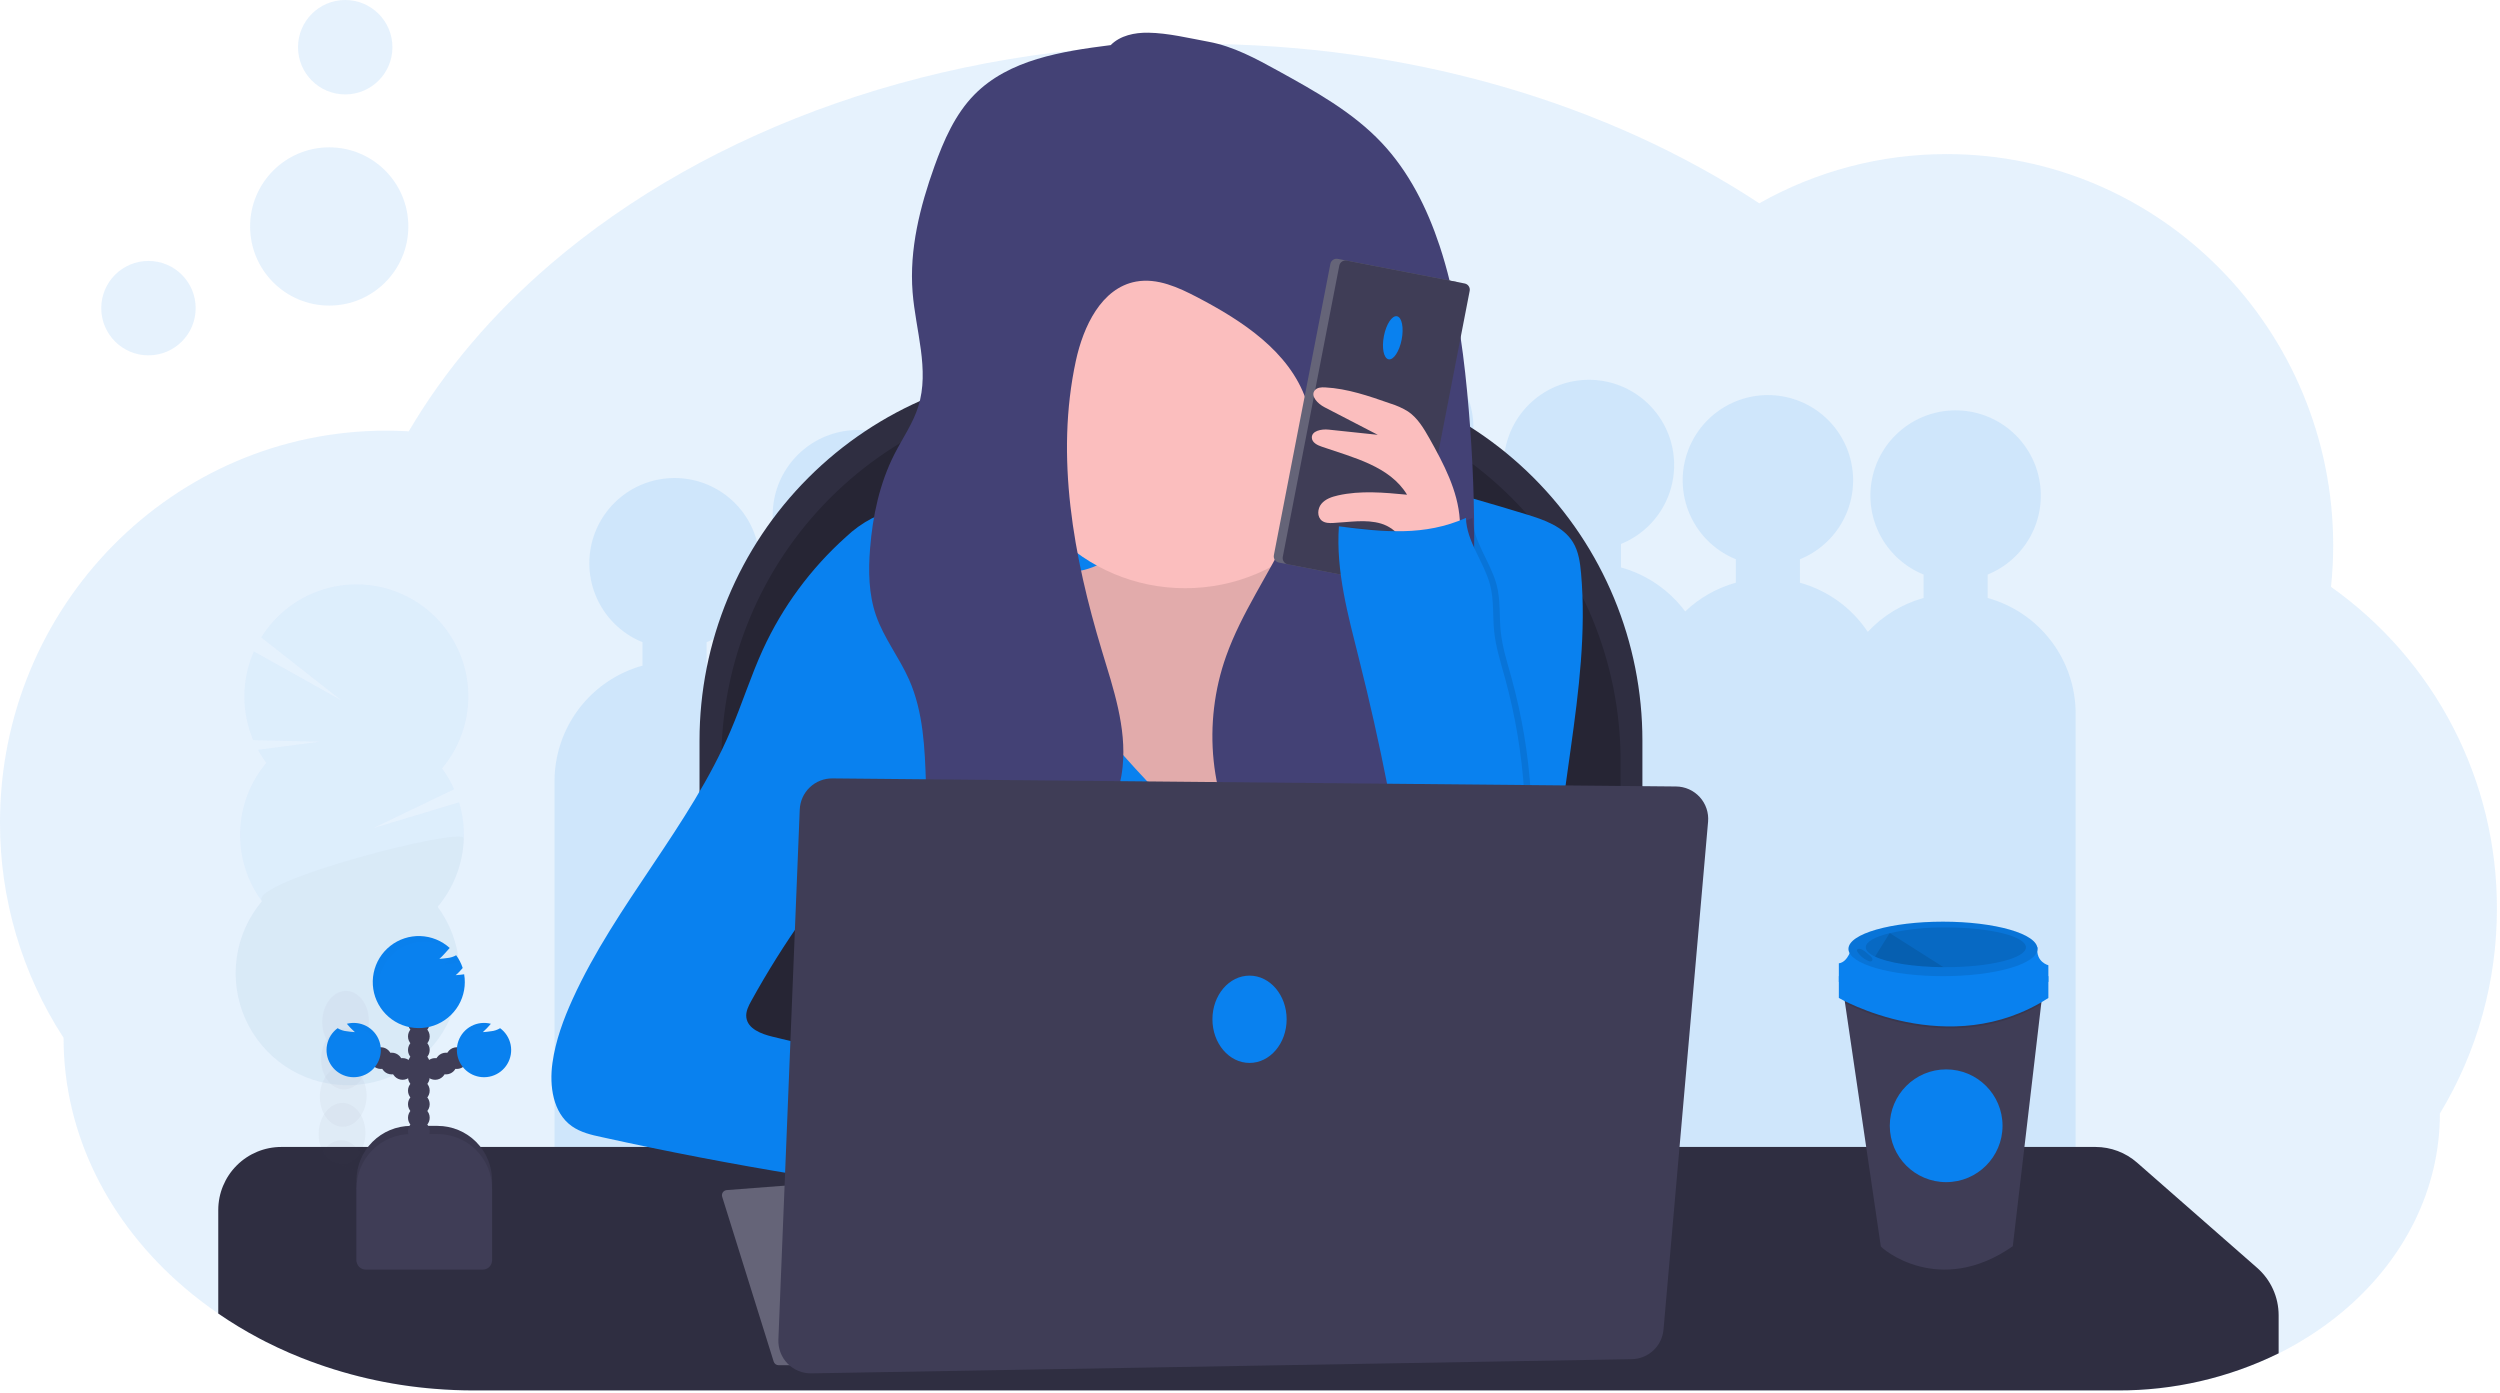 <svg viewBox="0 0 612 341" fill="none" xmlns="http://www.w3.org/2000/svg">
<g clip-path="url(#clip0)">
<path opacity="0.1" d="M611.24 222.435C611.273 240.118 606.445 257.47 597.284 272.595C597.284 291.092 588.66 307.859 574.672 320.078C571.171 323.132 567.401 325.865 563.409 328.242C563.249 328.344 563.083 328.44 562.918 328.536C562.619 328.712 562.319 328.889 562.015 329.07L561.732 329.236C560.455 329.957 559.151 330.652 557.821 331.304C545.561 337.332 532.072 340.441 518.411 340.387H116.034C112.828 340.387 109.651 340.259 106.502 340.002C95.312 339.121 84.316 336.575 73.878 332.447C71.84 331.642 69.842 330.777 67.883 329.851C66.95 329.412 66.025 328.962 65.11 328.499C64.538 328.21 63.967 327.911 63.4 327.612C59.964 325.784 56.635 323.761 53.43 321.553C50.501 319.548 47.683 317.387 44.988 315.077C26.806 299.476 15.559 277.884 15.559 254.06C5.367 238.367 -0.039 220.047 -6.80621e-06 201.335C-6.80621e-06 148.365 42.338 105.423 94.571 105.423C96.174 105.423 97.777 105.471 99.38 105.556C99.61 105.556 99.834 105.556 100.064 105.589C108.869 90.58 120.64 76.79 134.793 64.65C173.391 31.577 229.803 10.729 292.642 10.729C345.441 10.729 393.705 25.449 430.673 49.77C444.682 41.851 460.504 37.7 476.596 37.722C528.819 37.722 571.167 80.663 571.167 133.634C571.16 136.986 570.981 140.335 570.633 143.668C583.221 152.579 593.482 164.387 600.549 178.096C607.617 191.804 611.283 207.012 611.24 222.435Z" fill="#0981EF"/>
<path opacity="0.1" d="M486.582 146.382V140.649C491.066 138.829 494.778 135.506 497.082 131.25C499.386 126.994 500.139 122.069 499.211 117.319C498.284 112.569 495.734 108.289 491.998 105.212C488.262 102.135 483.573 100.453 478.733 100.453C473.894 100.453 469.205 102.135 465.469 105.212C461.733 108.289 459.183 112.569 458.256 117.319C457.328 122.069 458.081 126.994 460.385 131.25C462.689 135.506 466.4 138.829 470.885 140.649V146.382C465.657 147.835 460.934 150.707 457.238 154.68C453.325 148.808 447.431 144.538 440.632 142.648V136.909C445.117 135.089 448.828 131.766 451.132 127.51C453.436 123.253 454.189 118.329 453.261 113.579C452.334 108.829 449.784 104.549 446.048 101.472C442.312 98.395 437.623 96.713 432.784 96.713C427.944 96.713 423.255 98.395 419.519 101.472C415.783 104.549 413.233 108.829 412.306 113.579C411.378 118.329 412.131 123.253 414.435 127.51C416.739 131.766 420.45 135.089 424.935 136.909V142.642C420.286 143.933 416.027 146.347 412.534 149.674C408.635 144.44 403.107 140.651 396.82 138.902V133.169C401.304 131.348 405.016 128.026 407.32 123.769C409.623 119.513 410.376 114.589 409.449 109.839C408.521 105.089 405.971 100.809 402.235 97.732C398.5 94.655 393.811 92.973 388.971 92.973C384.131 92.973 379.442 94.655 375.706 97.732C371.971 100.809 369.421 105.089 368.493 109.839C367.566 114.589 368.318 119.513 370.622 123.769C372.926 128.026 376.638 131.348 381.122 133.169V138.902C375.774 140.393 370.957 143.368 367.23 147.483C365.569 143.223 362.938 139.409 359.547 136.343C356.155 133.277 352.096 131.043 347.691 129.819V124.086C352.175 122.265 355.887 118.942 358.191 114.686C360.494 110.43 361.247 105.506 360.32 100.756C359.392 96.006 356.842 91.726 353.106 88.649C349.371 85.572 344.682 83.89 339.842 83.89C335.002 83.89 330.313 85.572 326.577 88.649C322.842 91.726 320.292 96.006 319.364 100.756C318.437 105.506 319.189 110.43 321.493 114.686C323.797 118.942 327.509 122.265 331.993 124.086V129.819C326.268 131.413 321.16 134.706 317.344 139.263C313.529 143.819 311.185 149.426 310.621 155.343C307.924 153.471 304.931 152.067 301.768 151.191V145.458C306.252 143.637 309.964 140.314 312.268 136.058C314.571 131.802 315.324 126.878 314.396 122.128C313.469 117.378 310.919 113.098 307.183 110.021C303.448 106.944 298.758 105.262 293.919 105.262C289.079 105.262 284.39 106.944 280.654 110.021C276.919 113.098 274.369 117.378 273.441 122.128C272.514 126.878 273.266 131.802 275.57 136.058C277.874 140.314 281.586 143.637 286.07 145.458V151.191C282.079 152.302 278.367 154.242 275.176 156.885C271.985 159.527 269.387 162.812 267.551 166.525C265.075 164.935 262.373 163.728 259.537 162.946V157.213C264.021 155.392 267.733 152.069 270.036 147.813C272.34 143.557 273.093 138.632 272.165 133.882C271.238 129.132 268.688 124.852 264.952 121.776C261.217 118.699 256.527 117.016 251.688 117.016C246.848 117.016 242.159 118.699 238.423 121.776C234.687 124.852 232.137 129.132 231.21 133.882C230.282 138.632 231.035 143.557 233.339 147.813C235.643 152.069 239.355 155.392 243.839 157.213V162.946C241.162 163.684 238.605 164.803 236.246 166.269C234.398 162.616 231.808 159.389 228.642 156.793C225.477 154.197 221.805 152.289 217.861 151.191V145.458C222.345 143.637 226.057 140.314 228.361 136.058C230.665 131.802 231.417 126.878 230.49 122.128C229.562 117.378 227.013 113.098 223.277 110.021C219.541 106.944 214.852 105.262 210.012 105.262C205.173 105.262 200.483 106.944 196.748 110.021C193.012 113.098 190.462 117.378 189.535 122.128C188.607 126.878 189.36 131.802 191.664 136.058C193.967 140.314 197.679 143.637 202.163 145.458V151.191C197.919 152.372 193.993 154.49 190.676 157.39C187.359 160.29 184.735 163.898 182.998 167.947C180.01 165.653 176.609 163.955 172.98 162.946V157.213C177.464 155.392 181.176 152.069 183.48 147.813C185.784 143.557 186.536 138.632 185.609 133.882C184.681 129.132 182.131 124.852 178.396 121.776C174.66 118.699 169.971 117.016 165.131 117.016C160.291 117.016 155.602 118.699 151.866 121.776C148.131 124.852 145.581 129.132 144.653 133.882C143.726 138.632 144.478 143.557 146.782 147.813C149.086 152.069 152.798 155.392 157.282 157.213V162.946C151.09 164.662 145.631 168.36 141.741 173.475C137.851 178.589 135.745 184.838 135.744 191.264V323.77H194.485V312.016H222.269V323.77H281.042V312.016H323.252V290.643H359.584V299.727H403.397V303.467H449.347V307.207H508.12V174.7C508.12 168.275 506.013 162.026 502.123 156.912C498.234 151.797 492.774 148.099 486.582 146.382Z" fill="#0981EF"/>
<path d="M262.224 90.297H311.075C323.023 90.296 334.855 92.649 345.894 97.221C356.933 101.793 366.963 108.494 375.412 116.943C383.861 125.391 390.563 135.421 395.135 146.46C399.708 157.498 402.061 169.329 402.061 181.278V304.551H171.243V181.278C171.243 157.148 180.829 134.007 197.891 116.945C214.953 99.882 238.094 90.297 262.224 90.297Z" fill="#2F2E41"/>
<path opacity="0.2" d="M267.567 95.255H305.732C317.68 95.254 329.512 97.607 340.551 102.179C351.59 106.751 361.62 113.452 370.069 121.901C378.518 130.349 385.22 140.379 389.792 151.418C394.365 162.456 396.718 174.288 396.718 186.236V299.588H176.586V186.236C176.586 162.106 186.172 138.965 203.234 121.903C220.296 104.841 243.438 95.255 267.567 95.255Z" fill="black"/>
<path d="M557.81 321.964V331.293C545.55 337.321 532.062 340.43 518.4 340.376H116.034C112.828 340.376 109.651 340.248 106.502 339.991C95.312 339.11 84.316 336.564 73.878 332.436C71.84 331.631 69.842 330.766 67.883 329.84C66.95 329.402 66.025 328.951 65.11 328.488C64.538 328.199 63.967 327.9 63.4 327.601C59.964 325.777 56.635 323.758 53.43 321.553V296.216C53.43 292.121 55.057 288.193 57.953 285.298C60.849 282.402 64.776 280.775 68.871 280.775H512.998C516.734 280.782 520.341 282.143 523.15 284.606L552.536 310.359C554.192 311.806 555.519 313.59 556.428 315.591C557.338 317.593 557.809 319.766 557.81 321.964Z" fill="#2F2E41"/>
<path d="M257.891 120.65C246.24 121.42 234.633 122.666 223.071 124.39C219.785 124.882 216.451 125.427 213.453 126.88C211.124 128.1 208.977 129.64 207.074 131.454C198.491 139.143 191.58 148.515 186.77 158.986C183.794 165.478 181.657 172.344 178.852 178.889C168.866 202.265 150.753 221.382 140.211 244.512C137.93 249.518 136.006 254.744 135.242 260.188C134.451 265.82 135.349 272.392 139.976 275.683C142.113 277.195 144.71 277.82 147.253 278.355C179.269 285.445 211.658 290.734 244.266 294.197C240.735 290.788 239.554 285.503 240.019 280.62C240.483 275.736 242.402 271.12 244.293 266.595C225.838 262.523 207.43 258.249 189.068 253.771C186.327 253.103 183.035 251.848 182.699 249.048C182.528 247.622 183.233 246.248 183.928 244.993C191.759 230.812 201.15 217.55 211.925 205.455C211.925 220.447 211.182 237.379 211.182 252.377H384.349C382.267 243.82 381.042 235.076 380.695 226.276C379.888 197.552 389.559 169.047 387.047 140.382C386.812 137.737 386.449 135.012 385.065 132.747C382.677 128.836 377.911 127.217 373.53 125.881C356.731 120.773 339.58 115.607 322.023 116.007C316.803 116.13 311.604 116.739 306.416 117.354C290.606 119.218 273.776 119.598 257.891 120.65Z" fill="#0981EF"/>
<path d="M176.789 292.968L189.399 333.323C189.48 333.579 189.64 333.802 189.856 333.961C190.072 334.119 190.333 334.205 190.601 334.205H244.71L231.886 287.187L177.89 291.338C177.702 291.354 177.52 291.411 177.357 291.507C177.194 291.602 177.055 291.733 176.949 291.889C176.843 292.045 176.774 292.223 176.747 292.41C176.719 292.597 176.734 292.787 176.789 292.968Z" fill="#656478"/>
<path d="M269.288 138.004C266.937 139.356 264.196 139.842 261.524 140.307L244.282 143.299C240.927 143.882 237.395 144.544 234.809 146.762C229.52 151.287 230.663 159.617 232.266 166.392L235.472 179.984C237.887 190.2 240.355 200.539 245.308 209.793C253.958 225.945 269.827 237.577 287.277 243.182C293.513 245.185 300.101 246.489 306.608 245.773C319.357 244.373 330.262 235.285 336.983 224.358C343.705 213.432 346.905 200.758 349.839 188.266C352.654 176.308 355.331 164.18 355.15 151.891C355.096 148.065 354.711 144.069 352.67 140.826C348.198 133.703 338.063 133.169 329.754 134.483C328.461 134.692 327.12 134.916 325.875 134.526C322.135 133.361 322.05 128.227 320.447 124.663C317.417 117.941 308.43 116.75 301.084 117.359C293.737 117.968 282.298 118.754 275.897 122.916C269.742 126.896 276.506 133.842 269.288 138.004Z" fill="#FBBEBE"/>
<path opacity="0.1" d="M269.288 138.004C266.937 139.356 264.196 139.842 261.524 140.307L244.282 143.299C240.927 143.882 237.395 144.544 234.809 146.762C229.52 151.287 230.663 159.617 232.266 166.392L235.472 179.984C237.887 190.2 240.355 200.539 245.308 209.793C253.958 225.945 269.827 237.577 287.277 243.182C293.513 245.185 300.101 246.489 306.608 245.773C319.357 244.373 330.262 235.285 336.983 224.358C343.705 213.432 346.905 200.758 349.839 188.266C352.654 176.308 355.331 164.18 355.15 151.891C355.096 148.065 354.711 144.069 352.67 140.826C348.198 133.703 338.063 133.169 329.754 134.483C328.461 134.692 327.12 134.916 325.875 134.526C322.135 133.361 322.05 128.227 320.447 124.663C317.417 117.941 308.43 116.75 301.084 117.359C293.737 117.968 282.298 118.754 275.897 122.916C269.742 126.896 276.506 133.842 269.288 138.004Z" fill="black"/>
<path d="M255.016 153.317C257.624 158.789 259.579 164.591 262.732 169.769C265.238 173.883 268.449 177.511 271.644 181.117C279.92 190.478 288.303 199.914 298.546 207.041C302.787 185.251 313.034 165.079 328.13 148.803C332.543 144.063 338.068 139.394 344.544 139.57C348.562 139.682 352.27 141.675 355.615 143.892C359.355 146.366 362.892 149.235 365.579 152.799C369.827 158.473 371.66 165.66 371.991 172.739C372.322 179.819 371.221 186.882 370.131 193.882L364.521 230.059C364.195 232.154 363.741 234.467 362.031 235.723C361.06 236.338 359.966 236.732 358.826 236.877C338.431 240.847 317.412 238.271 296.633 238.068C273.658 237.849 250.047 240.467 228.285 233.158C227.147 232.773 225.966 232.33 225.197 231.416C224.692 230.727 224.328 229.944 224.128 229.113C219.058 212.7 223.124 195.062 226.132 178.152C228.514 164.751 230.21 151.237 231.213 137.662C231.304 136.439 244.747 139.142 246.249 140.008C250.336 142.428 253.05 149.193 255.016 153.317Z" fill="#0981EF"/>
<g opacity="0.2">
<path opacity="0.2" d="M89.159 286.807C89.159 287.053 89.132 287.294 89.105 287.529C87.068 286.724 85.07 285.858 83.111 284.932C82.064 284.794 81.091 284.32 80.337 283.58C79.766 283.292 79.194 282.993 78.628 282.693C78.756 282.425 78.9 282.164 79.061 281.913C80.161 280.171 81.834 279.081 83.677 279.14C85.52 279.199 87.118 280.39 88.106 282.191C88.862 283.609 89.225 285.202 89.159 286.807Z" fill="#3F3D56"/>
<path opacity="0.2" d="M89.447 277.66C89.411 279.263 88.948 280.827 88.106 282.191C87.005 283.927 85.333 285.017 83.49 284.958L83.111 284.932C82.064 284.794 81.091 284.32 80.337 283.58C79.827 283.095 79.396 282.532 79.061 281.913C78.323 280.491 77.963 278.903 78.013 277.302C78.064 275.7 78.523 274.139 79.349 272.766C80.45 271.024 82.122 269.934 83.965 269.993C85.809 270.052 87.406 271.243 88.395 273.044C89.151 274.461 89.514 276.055 89.447 277.66Z" fill="#3F3D56"/>
<path opacity="0.2" d="M89.736 268.527C89.866 264.395 87.414 260.964 84.258 260.864C81.102 260.764 78.438 264.033 78.307 268.165C78.177 272.298 80.629 275.728 83.785 275.828C86.941 275.928 89.605 272.659 89.736 268.527Z" fill="#3F3D56"/>
<path opacity="0.2" d="M90.027 259.379C90.158 255.247 87.705 251.817 84.549 251.717C81.394 251.617 78.729 254.886 78.599 259.018C78.468 263.15 80.921 266.581 84.076 266.681C87.232 266.78 89.897 263.511 90.027 259.379Z" fill="#3F3D56"/>
<path opacity="0.2" d="M90.313 250.232C90.444 246.1 87.991 242.669 84.835 242.569C81.68 242.47 79.016 245.739 78.885 249.871C78.754 254.003 81.207 257.433 84.363 257.533C87.519 257.633 90.183 254.364 90.313 250.232Z" fill="#3F3D56"/>
<path opacity="0.2" d="M65.185 186.765C64.433 185.746 63.754 184.675 63.155 183.559L78.254 181.566L61.979 181.181C60.529 177.741 59.795 174.041 59.824 170.307C59.852 166.574 60.642 162.885 62.145 159.467L83.581 171.457L63.945 156.048C65.926 152.844 68.546 150.083 71.642 147.938C74.738 145.792 78.243 144.308 81.938 143.577C85.633 142.847 89.439 142.887 93.118 143.694C96.798 144.5 100.271 146.057 103.322 148.267C106.372 150.476 108.934 153.291 110.848 156.535C112.762 159.779 113.987 163.383 114.445 167.122C114.903 170.86 114.586 174.653 113.513 178.264C112.439 181.874 110.633 185.225 108.207 188.106C109.376 189.691 110.37 191.399 111.172 193.198L91.366 202.73L112.38 196.409C113.704 200.774 113.918 205.4 113.004 209.869C112.09 214.338 110.075 218.508 107.144 222.002C110.195 226.142 112.02 231.058 112.41 236.186C112.799 241.315 111.737 246.449 109.345 251.002C106.952 255.556 103.327 259.344 98.883 261.933C94.439 264.522 89.356 265.809 84.215 265.645C79.075 265.48 74.084 263.873 69.814 261.005C65.544 258.138 62.168 254.126 60.071 249.43C57.974 244.733 57.241 239.542 57.957 234.448C58.672 229.355 60.807 224.566 64.116 220.629C60.471 215.682 58.595 209.654 58.789 203.512C58.983 197.37 61.235 191.472 65.185 186.765Z" fill="#0981EF"/>
<path opacity="0.1" d="M113.539 205.236C113.351 211.382 111.091 217.285 107.127 221.986C110.183 226.124 112.013 231.039 112.406 236.169C112.799 241.298 111.74 246.435 109.35 250.99C106.96 255.546 103.336 259.337 98.892 261.929C94.448 264.521 89.365 265.81 84.223 265.647C79.081 265.485 74.088 263.879 69.817 261.011C65.546 258.144 62.167 254.133 60.07 249.435C57.972 244.738 57.239 239.545 57.954 234.451C58.67 229.356 60.805 224.566 64.116 220.629C60.574 215.852 113.635 202.163 113.539 205.236Z" fill="black"/>
</g>
<path opacity="0.1" d="M36.343 86.99C42.726 86.99 47.9 81.815 47.9 75.433C47.9 69.05 42.726 63.876 36.343 63.876C29.96 63.876 24.786 69.05 24.786 75.433C24.786 81.815 29.96 86.99 36.343 86.99Z" fill="#0981EF"/>
<path opacity="0.1" d="M84.51 23.114C90.893 23.114 96.067 17.94 96.067 11.557C96.067 5.174 90.893 0 84.51 0C78.128 0 72.953 5.174 72.953 11.557C72.953 17.94 78.128 23.114 84.51 23.114Z" fill="#0981EF"/>
<path opacity="0.1" d="M80.594 74.807C91.291 74.807 99.962 66.136 99.962 55.439C99.962 44.742 91.291 36.071 80.594 36.071C69.897 36.071 61.225 44.742 61.225 55.439C61.225 66.136 69.897 74.807 80.594 74.807Z" fill="#0981EF"/>
<path d="M290.125 143.994C314.912 143.994 335.007 123.9 335.007 99.113C335.007 74.326 314.912 54.231 290.125 54.231C265.338 54.231 245.244 74.326 245.244 99.113C245.244 123.9 265.338 143.994 290.125 143.994Z" fill="#FBBEBE"/>
<path d="M271.895 11.044C259.921 12.562 246.997 14.565 238.533 23.167C233.799 27.976 231.026 34.388 228.745 40.735C225.208 50.62 222.574 61.039 223.402 71.527C224.139 80.909 227.612 90.505 224.802 99.492C223.509 103.628 220.971 107.24 218.999 111.092C215.345 118.246 213.624 126.266 212.994 134.275C212.555 139.784 212.641 145.453 214.452 150.673C216.381 156.23 220.143 160.958 222.526 166.333C226.052 174.273 226.405 183.206 226.677 191.889C226.95 200.571 227.179 209.195 227.382 217.845C227.511 223.284 227.521 229.108 224.513 233.644C235.621 229.194 246.884 224.652 256.39 217.386C265.895 210.119 273.589 199.642 274.818 187.737C275.811 178.088 272.552 168.577 269.742 159.291C262.796 136.316 258.308 111.824 263.362 88.363C265.184 79.915 269.613 70.485 278.114 68.93C283.302 67.984 288.48 70.352 293.155 72.799C304.204 78.58 315.595 86.06 319.709 97.831C323.45 108.474 320.303 120.33 315.435 130.492C310.568 140.655 303.942 150 300.159 160.622C294.352 176.918 295.987 195.998 305.636 210.354C315.285 224.711 333.115 233.543 350.261 231.224C348.92 225.432 344.715 220.752 342.46 215.248C338.362 205.252 341.124 193.754 345.532 183.89C349.94 174.027 355.956 164.832 358.713 154.36C360.658 146.986 360.893 139.282 360.883 131.657C360.883 119.657 360.29 107.651 359.136 95.704C357.981 83.757 356.218 71.66 352.414 60.168C349.358 50.951 344.907 42.039 338.25 34.97C331.165 27.442 321.943 22.339 312.886 17.338C307.469 14.357 301.933 11.338 295.853 10.221C291.044 9.34 285.99 8.084 281.085 8.004C277.751 7.956 274.246 8.677 271.895 11.044Z" fill="#434175"/>
<path d="M356.368 68.972L327.493 63.37C326.653 63.207 325.84 63.756 325.677 64.596L311.843 135.899C311.68 136.739 312.229 137.553 313.069 137.715L341.944 143.318C342.784 143.481 343.597 142.932 343.76 142.092L357.594 70.788C357.757 69.948 357.208 69.135 356.368 68.972Z" fill="#656478"/>
<path d="M358.551 69.396L329.676 63.794C328.836 63.631 328.023 64.18 327.86 65.02L314.025 136.323C313.862 137.163 314.411 137.976 315.251 138.139L344.126 143.741C344.966 143.904 345.779 143.355 345.942 142.515L359.777 71.212C359.94 70.372 359.391 69.559 358.551 69.396Z" fill="#3F3D56"/>
<path d="M343.131 83.113C343.696 80.201 343.179 77.652 341.977 77.419C340.775 77.186 339.343 79.357 338.778 82.268C338.213 85.18 338.729 87.729 339.932 87.962C341.134 88.195 342.566 86.024 343.131 83.113Z" fill="#0981EF"/>
<path d="M349.967 107.394C348.556 104.899 347.05 102.319 344.672 100.721C343.305 99.883 341.836 99.224 340.301 98.76C335.124 96.949 329.861 95.121 324.385 94.833C323.492 94.79 322.472 94.833 321.889 95.517C320.693 96.922 322.589 98.835 324.23 99.684L337.277 106.443L325.25 105.172C323.503 104.985 321.013 105.46 321.141 107.213C321.227 108.361 322.488 108.987 323.578 109.35C331.298 112.021 340.221 114.116 344.448 121.105C338.816 120.57 333.062 120.036 327.542 121.276C326.03 121.617 324.465 122.146 323.476 123.338C322.488 124.529 322.376 126.544 323.621 127.489C324.39 128.061 325.427 128.077 326.388 128.024C330.305 127.837 334.323 127.057 338.084 128.173C341.846 129.29 345.185 133.233 343.887 136.931C347.221 137.23 351.164 136.931 354.247 135.493C357.645 133.89 357.565 130.877 357.356 127.244C356.913 120.127 353.381 113.485 349.967 107.394Z" fill="#FBBEBE"/>
<path opacity="0.1" d="M346.596 223.867C343.605 202.841 339.503 181.988 334.307 161.396C331.635 150.71 328.6 139.842 329.364 128.847C340.403 130.252 350.293 131.294 360.466 126.784C360.632 132.56 364.821 137.47 366.343 143.054C367.364 146.794 366.979 150.753 367.38 154.605C367.781 158.458 368.983 162.192 370.014 165.938C375.13 184.498 376.337 203.918 373.556 222.969C364.115 224.091 356.015 225.325 346.596 223.867Z" fill="black"/>
<path d="M344.993 223.867C342.003 202.841 337.901 181.988 332.704 161.396C330.032 150.71 326.997 139.842 327.761 128.847C338.8 130.252 348.69 131.294 358.863 126.784C359.029 132.56 363.218 137.47 364.74 143.054C365.761 146.794 365.376 150.753 365.777 154.605C366.178 158.458 367.38 162.192 368.411 165.938C373.528 184.498 374.734 203.918 371.953 222.969C362.512 224.091 354.412 225.325 344.993 223.867Z" fill="#0981EF"/>
<path d="M190.548 327.938L195.778 198.172C195.862 196.11 196.745 194.16 198.241 192.738C199.737 191.316 201.729 190.532 203.793 190.553L410.311 192.53C411.405 192.541 412.485 192.779 413.484 193.227C414.482 193.676 415.376 194.326 416.111 195.137C416.846 195.947 417.406 196.901 417.755 197.939C418.104 198.976 418.234 200.074 418.138 201.164L407.228 325.48C407.057 327.435 406.167 329.257 404.732 330.595C403.296 331.933 401.416 332.692 399.454 332.725L198.621 336.198C197.54 336.216 196.466 336.014 195.466 335.603C194.466 335.192 193.56 334.581 192.804 333.808C192.049 333.034 191.459 332.115 191.071 331.105C190.683 330.096 190.505 329.018 190.548 327.938Z" fill="#3F3D56"/>
<path d="M305.887 260.205C310.904 260.205 314.97 255.42 314.97 249.519C314.97 243.617 310.904 238.833 305.887 238.833C300.871 238.833 296.804 243.617 296.804 249.519C296.804 255.42 300.871 260.205 305.887 260.205Z" fill="#0981EF"/>
<path d="M500.105 242.177L499.678 245.843L492.732 305.075C474.625 317.701 460.54 305.567 460.418 305.075L451.666 245.565L451.169 242.177H500.105Z" fill="#3F3D56"/>
<path opacity="0.1" d="M500.105 242.177L499.678 245.843C479.278 257.704 457.516 248.471 451.666 245.565L451.169 242.177H500.105Z" fill="black"/>
<path d="M450.148 238.961V244.304C450.148 244.304 477.131 259.991 501.441 244.304V238.961H450.148Z" fill="#0981EF"/>
<path d="M453.285 231.903C453.285 231.903 452.499 235.509 450.148 235.824V240.371H501.441V236.295C501.441 236.295 498.305 235.509 498.77 231.903H453.285Z" fill="#0981EF"/>
<path d="M475.64 238.961C488.417 238.961 498.775 235.975 498.775 232.293C498.775 228.61 488.417 225.625 475.64 225.625C462.863 225.625 452.505 228.61 452.505 232.293C452.505 235.975 462.863 238.961 475.64 238.961Z" fill="#0981EF"/>
<path opacity="0.1" d="M475.64 238.961C488.417 238.961 498.775 235.975 498.775 232.293C498.775 228.61 488.417 225.625 475.64 225.625C462.863 225.625 452.505 228.61 452.505 232.293C452.505 235.975 462.863 238.961 475.64 238.961Z" fill="black"/>
<path opacity="0.1" d="M495.949 231.903C495.949 234.574 487.175 236.765 476.345 236.765H475.768C468.496 236.711 462.213 235.696 459.007 234.179C457.559 233.495 456.736 232.72 456.736 231.903C456.736 230.545 458.98 229.316 462.614 228.435C467.128 227.448 471.74 226.98 476.361 227.04C487.175 227.04 495.949 229.215 495.949 231.903Z" fill="black"/>
<path opacity="0.1" d="M475.768 236.765C468.496 236.711 462.213 235.696 459.007 234.179L462.598 228.414L475.768 236.765Z" fill="black"/>
<path opacity="0.1" d="M455.278 232.277C455 232.218 454.631 232.314 454.578 232.592C454.571 232.733 454.608 232.873 454.685 232.993C455.297 233.961 456.187 234.723 457.239 235.178C457.418 235.279 457.616 235.343 457.821 235.365C457.928 235.378 458.036 235.358 458.131 235.308C458.226 235.259 458.304 235.182 458.355 235.087C458.385 235.006 458.397 234.92 458.39 234.835C458.384 234.749 458.359 234.665 458.318 234.59C458.154 234.301 457.928 234.053 457.655 233.863C456.939 233.302 456.207 232.431 455.278 232.277Z" fill="black"/>
<path d="M476.42 289.388C484.042 289.388 490.221 283.209 490.221 275.587C490.221 267.965 484.042 261.786 476.42 261.786C468.798 261.786 462.619 267.965 462.619 275.587C462.619 283.209 468.798 289.388 476.42 289.388Z" fill="#0981EF"/>
<path d="M100.625 275.619H107.095C110.638 275.619 114.035 277.026 116.54 279.531C119.045 282.036 120.453 285.434 120.453 288.976V308.826H87.267V288.976C87.267 285.434 88.675 282.036 91.18 279.531C93.685 277.026 97.082 275.619 100.625 275.619Z" fill="#3F3D56"/>
<path opacity="0.1" d="M100.625 275.619H107.095C110.638 275.619 114.035 277.026 116.54 279.531C119.045 282.036 120.453 285.434 120.453 288.976V308.826H87.267V288.976C87.267 285.434 88.675 282.036 91.18 279.531C93.685 277.026 97.082 275.619 100.625 275.619Z" fill="black"/>
<path d="M102.532 282.923C103.999 282.923 105.188 281.734 105.188 280.267C105.188 278.801 103.999 277.612 102.532 277.612C101.066 277.612 99.877 278.801 99.877 280.267C99.877 281.734 101.066 282.923 102.532 282.923Z" fill="#3F3D56"/>
<path d="M102.532 279.605C103.999 279.605 105.188 278.416 105.188 276.949C105.188 275.483 103.999 274.294 102.532 274.294C101.066 274.294 99.877 275.483 99.877 276.949C99.877 278.416 101.066 279.605 102.532 279.605Z" fill="#3F3D56"/>
<path d="M102.532 276.282C103.999 276.282 105.188 275.093 105.188 273.626C105.188 272.16 103.999 270.971 102.532 270.971C101.066 270.971 99.877 272.16 99.877 273.626C99.877 275.093 101.066 276.282 102.532 276.282Z" fill="#3F3D56"/>
<path d="M102.532 272.964C103.999 272.964 105.188 271.775 105.188 270.308C105.188 268.841 103.999 267.653 102.532 267.653C101.066 267.653 99.877 268.841 99.877 270.308C99.877 271.775 101.066 272.964 102.532 272.964Z" fill="#3F3D56"/>
<path d="M102.532 269.645C103.999 269.645 105.188 268.457 105.188 266.99C105.188 265.523 103.999 264.334 102.532 264.334C101.066 264.334 99.877 265.523 99.877 266.99C99.877 268.457 101.066 269.645 102.532 269.645Z" fill="#3F3D56"/>
<path d="M102.532 266.328C103.999 266.328 105.188 265.139 105.188 263.672C105.188 262.205 103.999 261.017 102.532 261.017C101.066 261.017 99.877 262.205 99.877 263.672C99.877 265.139 101.066 266.328 102.532 266.328Z" fill="#3F3D56"/>
<path d="M102.532 263.009C103.999 263.009 105.188 261.821 105.188 260.354C105.188 258.887 103.999 257.698 102.532 257.698C101.066 257.698 99.877 258.887 99.877 260.354C99.877 261.821 101.066 263.009 102.532 263.009Z" fill="#3F3D56"/>
<path d="M106.518 264.335C107.985 264.335 109.174 263.146 109.174 261.679C109.174 260.213 107.985 259.024 106.518 259.024C105.052 259.024 103.863 260.213 103.863 261.679C103.863 263.146 105.052 264.335 106.518 264.335Z" fill="#3F3D56"/>
<path d="M109.174 263.009C110.64 263.009 111.829 261.821 111.829 260.354C111.829 258.887 110.64 257.698 109.174 257.698C107.707 257.698 106.518 258.887 106.518 260.354C106.518 261.821 107.707 263.009 109.174 263.009Z" fill="#3F3D56"/>
<path d="M111.829 261.679C113.296 261.679 114.485 260.49 114.485 259.024C114.485 257.557 113.296 256.368 111.829 256.368C110.363 256.368 109.174 257.557 109.174 259.024C109.174 260.49 110.363 261.679 111.829 261.679Z" fill="#3F3D56"/>
<path d="M102.532 259.692C103.999 259.692 105.188 258.503 105.188 257.036C105.188 255.57 103.999 254.381 102.532 254.381C101.066 254.381 99.877 255.57 99.877 257.036C99.877 258.503 101.066 259.692 102.532 259.692Z" fill="#3F3D56"/>
<path d="M102.532 256.373C103.999 256.373 105.188 255.185 105.188 253.718C105.188 252.251 103.999 251.062 102.532 251.062C101.066 251.062 99.877 252.251 99.877 253.718C99.877 255.185 101.066 256.373 102.532 256.373Z" fill="#3F3D56"/>
<path d="M102.532 253.05C103.999 253.05 105.188 251.861 105.188 250.395C105.188 248.928 103.999 247.739 102.532 247.739C101.066 247.739 99.877 248.928 99.877 250.395C99.877 251.861 101.066 253.05 102.532 253.05Z" fill="#3F3D56"/>
<path d="M102.532 249.732C103.999 249.732 105.188 248.543 105.188 247.077C105.188 245.61 103.999 244.421 102.532 244.421C101.066 244.421 99.877 245.61 99.877 247.077C99.877 248.543 101.066 249.732 102.532 249.732Z" fill="#3F3D56"/>
<path d="M113.539 238.517C112.882 238.613 112.219 238.683 111.557 238.725C112.175 238.185 112.748 237.595 113.272 236.962C112.902 235.847 112.361 234.796 111.669 233.847C111.011 234.217 110.283 234.446 109.532 234.52C108.874 234.617 108.212 234.686 107.549 234.734C108.42 234.024 109.232 232.955 110.087 232.063C108.112 230.271 105.565 229.239 102.899 229.149C100.234 229.058 97.623 229.916 95.531 231.57C93.438 233.224 92.001 235.566 91.473 238.18C90.945 240.795 91.361 243.511 92.648 245.847C93.935 248.183 96.008 249.987 98.5 250.938C100.992 251.889 103.74 251.926 106.256 251.041C108.772 250.156 110.892 248.408 112.241 246.107C113.589 243.806 114.077 241.102 113.619 238.474L113.539 238.517Z" fill="#0981EF"/>
<path d="M122.414 251.709C121.736 252.125 120.972 252.379 120.18 252.452C119.523 252.548 118.861 252.623 118.198 252.665C118.902 252.034 119.559 251.352 120.164 250.624C118.563 250.207 116.864 250.402 115.399 251.171C113.934 251.939 112.808 253.227 112.242 254.782C111.676 256.336 111.71 258.046 112.337 259.577C112.965 261.108 114.141 262.35 115.635 263.06C117.13 263.77 118.835 263.897 120.418 263.416C122.002 262.935 123.349 261.882 124.196 260.46C125.043 259.039 125.33 257.353 125.001 255.732C124.671 254.111 123.749 252.67 122.414 251.693V251.709Z" fill="#0981EF"/>
<path d="M98.552 264.335C100.018 264.335 101.207 263.146 101.207 261.679C101.207 260.213 100.018 259.024 98.552 259.024C97.085 259.024 95.896 260.213 95.896 261.679C95.896 263.146 97.085 264.335 98.552 264.335Z" fill="#3F3D56"/>
<path d="M95.896 263.009C97.363 263.009 98.552 261.821 98.552 260.354C98.552 258.887 97.363 257.698 95.896 257.698C94.43 257.698 93.241 258.887 93.241 260.354C93.241 261.821 94.43 263.009 95.896 263.009Z" fill="#3F3D56"/>
<path d="M93.241 261.679C94.707 261.679 95.896 260.49 95.896 259.024C95.896 257.557 94.707 256.368 93.241 256.368C91.774 256.368 90.585 257.557 90.585 259.024C90.585 260.49 91.774 261.679 93.241 261.679Z" fill="#3F3D56"/>
<path d="M82.656 251.709C83.334 252.126 84.098 252.38 84.89 252.452C85.547 252.548 86.209 252.623 86.872 252.665C86.166 252.035 85.509 251.353 84.906 250.624C86.507 250.207 88.206 250.402 89.671 251.171C91.136 251.939 92.262 253.227 92.828 254.782C93.394 256.336 93.36 258.046 92.733 259.577C92.105 261.108 90.929 262.35 89.435 263.06C87.94 263.77 86.235 263.897 84.651 263.416C83.068 262.935 81.721 261.882 80.874 260.46C80.026 259.039 79.74 257.353 80.069 255.732C80.399 254.111 81.321 252.67 82.656 251.693V251.709Z" fill="#0981EF"/>
<path d="M100.625 277.612H107.095C110.638 277.612 114.035 279.019 116.54 281.524C119.045 284.029 120.453 287.427 120.453 290.969V308.532C120.453 309.133 120.214 309.709 119.789 310.134C119.364 310.559 118.788 310.797 118.187 310.797H89.533C88.932 310.797 88.356 310.559 87.931 310.134C87.506 309.709 87.267 309.133 87.267 308.532V290.969C87.267 287.427 88.675 284.029 91.18 281.524C93.685 279.019 97.082 277.612 100.625 277.612Z" fill="#3F3D56"/>
<g opacity="0.1">
<path opacity="0.1" d="M113.742 239.244C113.473 239.531 113.188 239.802 112.887 240.056C113.192 240.056 113.491 240.008 113.795 239.976C113.806 239.73 113.769 239.484 113.742 239.244Z" fill="black"/>
<path opacity="0.1" d="M108.901 236.07C109.569 236.027 110.226 235.958 110.889 235.862C111.483 235.786 112.064 235.628 112.615 235.392C112.346 234.857 112.035 234.344 111.685 233.858C111.353 234.06 110.993 234.213 110.616 234.312C110.092 234.943 109.519 235.531 108.901 236.07Z" fill="black"/>
<path opacity="0.1" d="M92.578 241.771C92.574 239.745 93.117 237.756 94.148 236.013C95.18 234.27 96.663 232.837 98.44 231.865C100.218 230.894 102.225 230.42 104.249 230.493C106.273 230.567 108.24 231.185 109.943 232.282L110.114 232.1C109.003 231.112 107.707 230.353 106.301 229.867C104.895 229.381 103.407 229.179 101.922 229.271C100.438 229.363 98.986 229.748 97.651 230.403C96.316 231.059 95.124 231.972 94.143 233.09C93.163 234.209 92.413 235.51 91.938 236.92C91.462 238.329 91.27 239.819 91.373 241.302C91.476 242.786 91.872 244.235 92.537 245.565C93.202 246.896 94.124 248.081 95.25 249.054C93.522 247.021 92.575 244.439 92.578 241.771Z" fill="black"/>
</g>
<g opacity="0.1">
<path opacity="0.1" d="M118.198 253.99C118.861 253.948 119.523 253.878 120.18 253.782C120.972 253.707 121.736 253.451 122.414 253.034C123.164 253.586 123.789 254.291 124.25 255.101C124.71 255.911 124.995 256.809 125.085 257.736C125.111 257.503 125.124 257.27 125.123 257.036C125.128 255.998 124.888 254.974 124.424 254.046C123.96 253.117 123.284 252.311 122.451 251.693C121.774 252.109 121.009 252.363 120.218 252.436L119.683 252.505C119.227 253.038 118.731 253.534 118.198 253.99Z" fill="black"/>
<path opacity="0.1" d="M118.465 251.725C118.687 251.728 118.908 251.744 119.128 251.773C119.475 251.404 119.817 251.009 120.164 250.624C119.182 250.362 118.152 250.329 117.156 250.528C116.159 250.728 115.221 251.154 114.415 251.774C113.609 252.394 112.957 253.191 112.508 254.103C112.06 255.016 111.827 256.019 111.829 257.036C111.829 257.26 111.829 257.479 111.861 257.698C112.025 256.061 112.792 254.543 114.012 253.44C115.233 252.336 116.82 251.725 118.465 251.725Z" fill="black"/>
</g>
<g opacity="0.1">
<path opacity="0.1" d="M86.872 253.99C86.209 253.948 85.547 253.878 84.89 253.782C84.097 253.708 83.333 253.452 82.656 253.034C81.906 253.586 81.281 254.291 80.82 255.101C80.36 255.911 80.075 256.809 79.985 257.736C79.959 257.503 79.946 257.27 79.947 257.036C79.942 255.998 80.182 254.974 80.646 254.046C81.11 253.117 81.786 252.311 82.619 251.693C83.296 252.109 84.061 252.364 84.852 252.436L85.387 252.505C85.84 253.04 86.337 253.537 86.872 253.99Z" fill="black"/>
<path opacity="0.1" d="M86.605 251.725C86.381 251.728 86.158 251.744 85.937 251.773C85.595 251.404 85.253 251.009 84.906 250.624C85.888 250.362 86.918 250.329 87.914 250.528C88.911 250.728 89.849 251.154 90.655 251.774C91.461 252.394 92.113 253.191 92.562 254.103C93.01 255.016 93.242 256.019 93.241 257.036C93.241 257.26 93.241 257.479 93.209 257.698C93.044 256.061 92.278 254.543 91.058 253.44C89.837 252.336 88.25 251.725 86.605 251.725Z" fill="black"/>
</g>
</g>
<defs>
<clipPath id="clip0">
<rect width="700" height="340.35" fill="white"/>
</clipPath>
</defs>
</svg>
